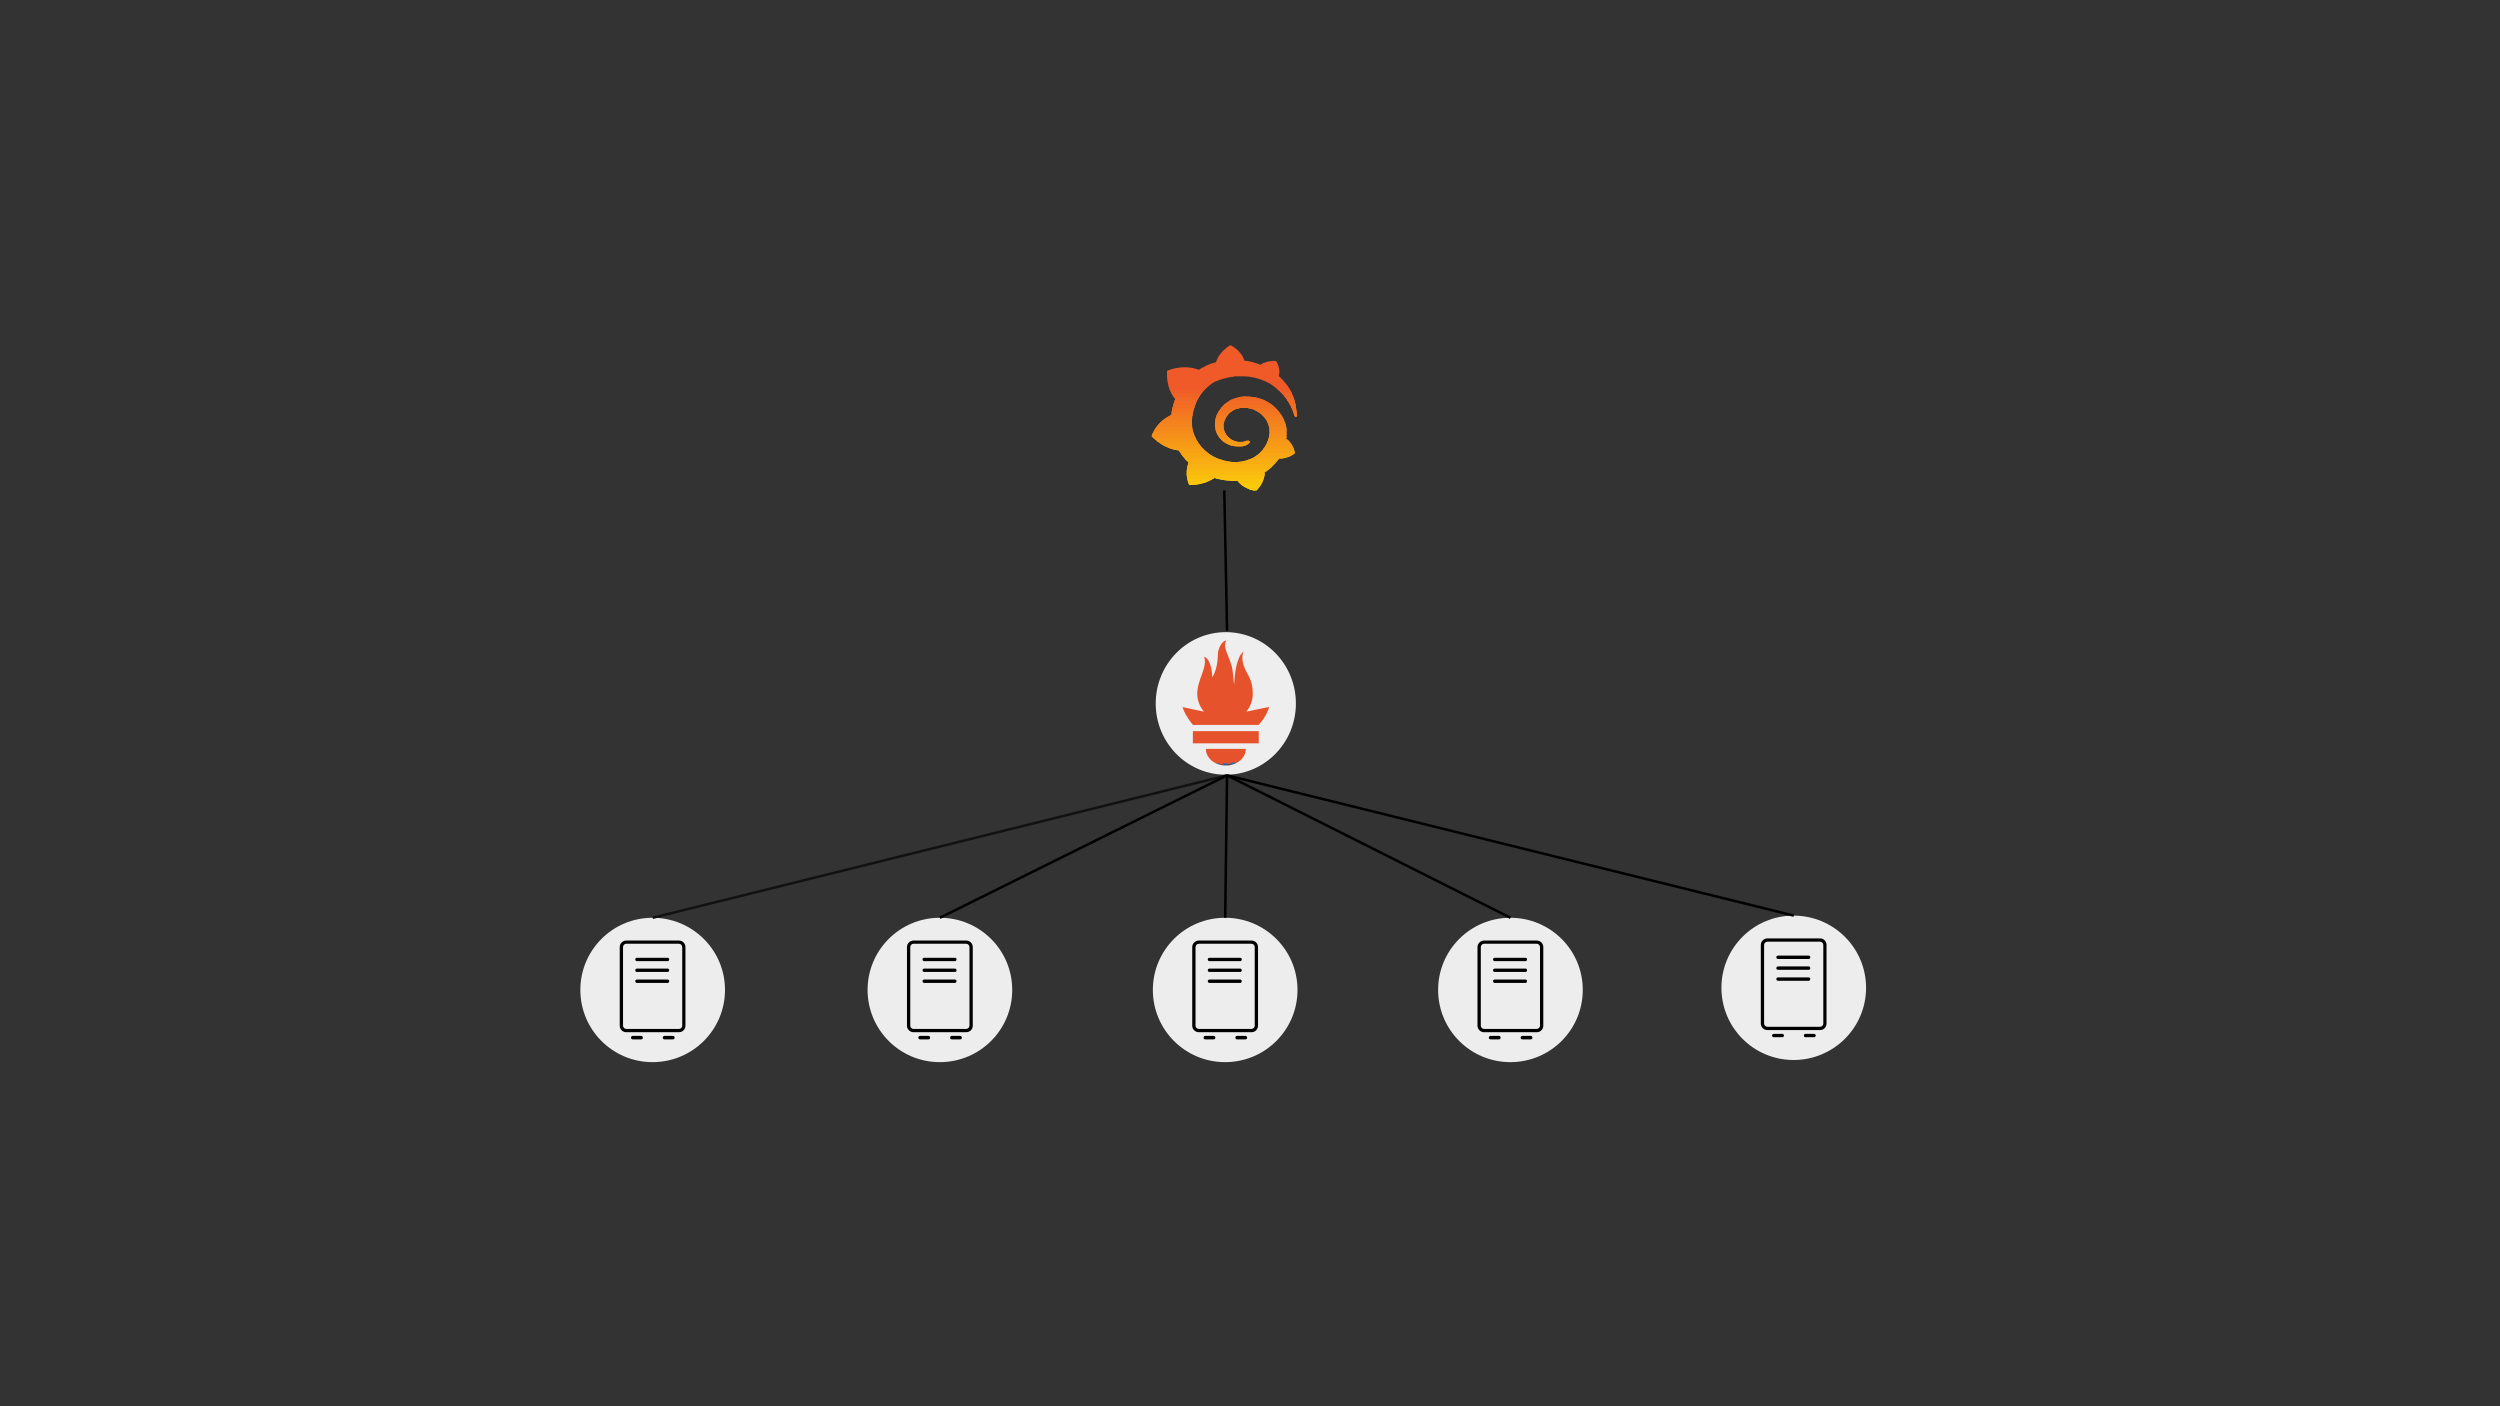 <?xml version="1.0" encoding="UTF-8"?>
<!DOCTYPE svg PUBLIC "-//W3C//DTD SVG 1.1//EN" "http://www.w3.org/Graphics/SVG/1.1/DTD/svg11.dtd">
<svg version="1.2" width="280mm" height="157.5mm" viewBox="0 0 28000 15750" preserveAspectRatio="xMidYMid" fill-rule="evenodd" stroke-width="28.222" stroke-linejoin="round" xmlns="http://www.w3.org/2000/svg" xmlns:ooo="http://xml.openoffice.org/svg/export" xmlns:xlink="http://www.w3.org/1999/xlink" xmlns:presentation="http://sun.com/xmlns/staroffice/presentation" xmlns:smil="http://www.w3.org/2001/SMIL20/" xmlns:anim="urn:oasis:names:tc:opendocument:xmlns:animation:1.0" xml:space="preserve">
 <rect x="0" y="0" width="28000" height="15750" fill="#333333" stroke="none"/>
 <defs class="ClipPathGroup">
  <clipPath id="presentation_clip_path" clipPathUnits="userSpaceOnUse">
   <rect x="0" y="0" width="28000" height="15750"/>
  </clipPath>
  <clipPath id="presentation_clip_path_shrink" clipPathUnits="userSpaceOnUse">
   <rect x="28" y="15" width="27944" height="15719"/>
  </clipPath>
 </defs>
 <defs class="TextShapeIndex">
  <g ooo:slide="id1" ooo:id-list="id3 id4 id5 id6 id7 id8 id9 id10 id11 id12 id13 id14 id15 id16 id17 id18 id19 id20 id21 id22 id23 id24 id25 id26 id27 id28 id29 id30 id31 id32 id33 id34 id35 id36 id37 id38 id39 id40 id41 id42 id43 id44 id45 id46 id47 id48 id49 id50 id51 id52 id53 id54 id55 id56 id57 id58 id59 id60 id61 id62 id63 id64 id65 id66 id67 id68 id69 id70 id71 id72 id73 id74 id75"/>
 </defs>
 <defs class="EmbeddedBulletChars">
  <g id="bullet-char-template-57356" transform="scale(0,-0)">
   <path d="M 580,1141 L 1163,571 580,0 -4,571 580,1141 Z"/>
  </g>
  <g id="bullet-char-template-57354" transform="scale(0,-0)">
   <path d="M 8,1128 L 1137,1128 1137,0 8,0 8,1128 Z"/>
  </g>
  <g id="bullet-char-template-10146" transform="scale(0,-0)">
   <path d="M 174,0 L 602,739 174,1481 1456,739 174,0 Z M 1358,739 L 309,1346 659,739 1358,739 Z"/>
  </g>
  <g id="bullet-char-template-10132" transform="scale(0,-0)">
   <path d="M 2015,739 L 1276,0 717,0 1260,543 174,543 174,936 1260,936 717,1481 1274,1481 2015,739 Z"/>
  </g>
  <g id="bullet-char-template-10007" transform="scale(0,-0)">
   <path d="M 0,-2 C -7,14 -16,27 -25,37 L 356,567 C 262,823 215,952 215,954 215,979 228,992 255,992 264,992 276,990 289,987 310,991 331,999 354,1012 L 381,999 492,748 772,1049 836,1024 860,1049 C 881,1039 901,1025 922,1006 886,937 835,863 770,784 769,783 710,716 594,584 L 774,223 C 774,196 753,168 711,139 L 727,119 C 717,90 699,76 672,76 641,76 570,178 457,381 L 164,-76 C 142,-110 111,-127 72,-127 30,-127 9,-110 8,-76 1,-67 -2,-52 -2,-32 -2,-23 -1,-13 0,-2 Z"/>
  </g>
  <g id="bullet-char-template-10004" transform="scale(0,-0)">
   <path d="M 285,-33 C 182,-33 111,30 74,156 52,228 41,333 41,471 41,549 55,616 82,672 116,743 169,778 240,778 293,778 328,747 346,684 L 369,508 C 377,444 397,411 428,410 L 1163,1116 C 1174,1127 1196,1133 1229,1133 1271,1133 1292,1118 1292,1087 L 1292,965 C 1292,929 1282,901 1262,881 L 442,47 C 390,-6 338,-33 285,-33 Z"/>
  </g>
  <g id="bullet-char-template-9679" transform="scale(0,-0)">
   <path d="M 813,0 C 632,0 489,54 383,161 276,268 223,411 223,592 223,773 276,916 383,1023 489,1130 632,1184 813,1184 992,1184 1136,1130 1245,1023 1353,916 1407,772 1407,592 1407,412 1353,268 1245,161 1136,54 992,0 813,0 Z"/>
  </g>
  <g id="bullet-char-template-8226" transform="scale(0,-0)">
   <path d="M 346,457 C 273,457 209,483 155,535 101,586 74,649 74,723 74,796 101,859 155,911 209,963 273,989 346,989 419,989 480,963 531,910 582,859 608,796 608,723 608,648 583,586 532,535 482,483 420,457 346,457 Z"/>
  </g>
  <g id="bullet-char-template-8211" transform="scale(0,-0)">
   <path d="M -4,459 L 1135,459 1135,606 -4,606 -4,459 Z"/>
  </g>
  <g id="bullet-char-template-61548" transform="scale(0,-0)">
   <path d="M 173,740 C 173,903 231,1043 346,1159 462,1274 601,1332 765,1332 928,1332 1067,1274 1183,1159 1299,1043 1357,903 1357,740 1357,577 1299,437 1183,322 1067,206 928,148 765,148 601,148 462,206 346,322 231,437 173,577 173,740 Z"/>
  </g>
 </defs>
 <defs class="TextEmbeddedBitmaps"/>
 <g>
  <g id="id2" class="Master_Slide">
   <g id="bg-id2" class="Background"/>
   <g id="bo-id2" class="BackgroundObjects"/>
  </g>
 </g>
 <g class="SlideGroup">
  <g>
   <g id="container-id1">
    <g id="id1" class="Slide" clip-path="url(#presentation_clip_path)">
     <g class="Page">
      <g class="Group">
       <g class="com.sun.star.drawing.CustomShape">
        <g id="id3">
         <rect class="BoundingBox" stroke="none" fill="none" x="12966" y="7150" width="1441" height="1417"/>
         <path fill="rgb(230,82,44)" stroke="none" d="M 13686,7151 C 13818,7151 13931,7181 14046,7246 14160,7311 14243,7392 14309,7505 14375,7617 14406,7728 14406,7858 14406,7988 14375,8099 14309,8212 14243,8324 14160,8405 14046,8470 13931,8535 13818,8565 13686,8565 13554,8565 13441,8535 13326,8470 13212,8405 13129,8324 13063,8212 12997,8099 12967,7988 12967,7858 12967,7728 12997,7617 13063,7505 13129,7392 13212,7311 13326,7246 13441,7181 13554,7151 13686,7151 L 13686,7151 Z"/>
         <path fill="none" stroke="rgb(52,101,164)" d="M 13654,7152 C 13665,7151 13675,7151 13686,7151 13704,7151 13722,7152 13739,7153"/>
         <path fill="none" stroke="rgb(52,101,164)" d="M 13773,7156 C 13791,7158 13808,7160 13826,7163"/>
         <path fill="none" stroke="rgb(52,101,164)" d="M 13859,7171 C 13876,7175 13893,7180 13910,7185"/>
         <path fill="none" stroke="rgb(52,101,164)" d="M 13942,7197 C 13959,7203 13975,7210 13991,7217"/>
         <path fill="none" stroke="rgb(52,101,164)" d="M 14022,7233 C 14030,7237 14038,7241 14046,7246 14053,7250 14061,7254 14068,7259"/>
         <path fill="none" stroke="rgb(52,101,164)" d="M 14097,7277 C 14112,7287 14126,7298 14140,7308"/>
         <path fill="none" stroke="rgb(52,101,164)" d="M 14166,7330 C 14180,7342 14193,7354 14205,7367"/>
         <path fill="none" stroke="rgb(52,101,164)" d="M 14228,7392 C 14240,7405 14251,7419 14262,7433"/>
         <path fill="none" stroke="rgb(52,101,164)" d="M 14281,7461 C 14291,7475 14300,7489 14309,7505 14309,7505 14310,7505 14310,7506"/>
         <path fill="none" stroke="rgb(52,101,164)" d="M 14327,7536 C 14335,7552 14343,7567 14350,7583"/>
         <path fill="none" stroke="rgb(52,101,164)" d="M 14363,7615 C 14369,7632 14375,7648 14380,7665"/>
         <path fill="none" stroke="rgb(52,101,164)" d="M 14388,7698 C 14392,7716 14395,7733 14398,7751"/>
         <path fill="none" stroke="rgb(52,101,164)" d="M 14402,7785 C 14404,7802 14405,7820 14405,7838"/>
         <path fill="none" stroke="rgb(52,101,164)" d="M 14405,7872 C 14405,7890 14404,7908 14403,7925"/>
         <path fill="none" stroke="rgb(52,101,164)" d="M 14399,7959 C 14396,7977 14393,7994 14390,8011"/>
         <path fill="none" stroke="rgb(52,101,164)" d="M 14381,8044 C 14377,8061 14371,8078 14365,8095"/>
         <path fill="none" stroke="rgb(52,101,164)" d="M 14352,8127 C 14345,8143 14338,8159 14330,8175"/>
         <path fill="none" stroke="rgb(52,101,164)" d="M 14313,8205 C 14312,8207 14310,8209 14309,8212 14301,8225 14293,8237 14285,8250"/>
         <path fill="none" stroke="rgb(52,101,164)" d="M 14266,8278 C 14255,8292 14244,8306 14232,8319"/>
         <path fill="none" stroke="rgb(52,101,164)" d="M 14209,8345 C 14197,8357 14184,8370 14171,8382"/>
         <path fill="none" stroke="rgb(52,101,164)" d="M 14145,8404 C 14131,8414 14117,8425 14102,8435"/>
         <path fill="none" stroke="rgb(52,101,164)" d="M 14074,8454 C 14065,8459 14055,8465 14046,8470 14040,8474 14034,8477 14028,8480"/>
         <path fill="none" stroke="rgb(52,101,164)" d="M 13997,8496 C 13981,8504 13965,8511 13948,8517"/>
         <path fill="none" stroke="rgb(52,101,164)" d="M 13916,8529 C 13900,8535 13883,8540 13865,8544"/>
         <path fill="none" stroke="rgb(52,101,164)" d="M 13832,8551 C 13815,8555 13797,8558 13780,8560"/>
         <path fill="none" stroke="rgb(52,101,164)" d="M 13746,8563 C 13728,8564 13711,8565 13693,8565"/>
         <path fill="none" stroke="rgb(52,101,164)" d="M 13658,8565 C 13640,8564 13623,8563 13605,8561"/>
         <path fill="none" stroke="rgb(52,101,164)" d="M 13571,8557 C 13554,8554 13536,8551 13519,8547"/>
         <path fill="none" stroke="rgb(52,101,164)" d="M 13486,8538 C 13469,8534 13452,8528 13436,8522"/>
         <path fill="none" stroke="rgb(52,101,164)" d="M 13404,8509 C 13388,8502 13372,8495 13356,8486"/>
         <path fill="none" stroke="rgb(52,101,164)" d="M 13326,8470 C 13310,8461 13295,8452 13280,8442"/>
         <path fill="none" stroke="rgb(52,101,164)" d="M 13252,8423 C 13238,8412 13224,8401 13211,8390"/>
         <path fill="none" stroke="rgb(52,101,164)" d="M 13185,8367 C 13172,8355 13160,8342 13148,8329"/>
         <path fill="none" stroke="rgb(52,101,164)" d="M 13126,8303 C 13115,8290 13104,8275 13094,8261"/>
         <path fill="none" stroke="rgb(52,101,164)" d="M 13075,8232 C 13071,8225 13067,8218 13063,8212 13058,8203 13053,8195 13049,8186"/>
         <path fill="none" stroke="rgb(52,101,164)" d="M 13033,8156 C 13025,8139 13018,8123 13012,8107"/>
         <path fill="none" stroke="rgb(52,101,164)" d="M 13000,8075 C 12994,8058 12990,8041 12985,8024"/>
         <path fill="none" stroke="rgb(52,101,164)" d="M 12978,7990 C 12975,7973 12972,7956 12971,7938"/>
         <path fill="none" stroke="rgb(52,101,164)" d="M 12968,7904 C 12967,7889 12967,7874 12967,7858 12967,7856 12967,7853 12967,7851"/>
         <path fill="none" stroke="rgb(52,101,164)" d="M 12968,7816 C 12969,7798 12970,7781 12972,7763"/>
         <path fill="none" stroke="rgb(52,101,164)" d="M 12977,7730 C 12981,7712 12984,7695 12989,7678"/>
         <path fill="none" stroke="rgb(52,101,164)" d="M 12999,7645 C 13004,7628 13010,7612 13017,7595"/>
         <path fill="none" stroke="rgb(52,101,164)" d="M 13031,7564 C 13039,7548 13047,7533 13056,7517"/>
         <path fill="none" stroke="rgb(52,101,164)" d="M 13073,7487 C 13083,7472 13092,7457 13103,7443"/>
         <path fill="none" stroke="rgb(52,101,164)" d="M 13123,7416 C 13134,7402 13146,7389 13158,7376"/>
         <path fill="none" stroke="rgb(52,101,164)" d="M 13182,7352 C 13195,7339 13208,7328 13222,7317"/>
         <path fill="none" stroke="rgb(52,101,164)" d="M 13249,7296 C 13263,7285 13278,7275 13293,7266"/>
         <path fill="none" stroke="rgb(52,101,164)" d="M 13322,7248 C 13324,7247 13325,7247 13326,7246 13341,7238 13355,7230 13369,7223"/>
         <path fill="none" stroke="rgb(52,101,164)" d="M 13400,7209 C 13417,7201 13433,7195 13450,7189"/>
         <path fill="none" stroke="rgb(52,101,164)" d="M 13482,7179 C 13499,7174 13516,7170 13534,7166"/>
         <path fill="none" stroke="rgb(52,101,164)" d="M 13567,7160 C 13585,7157 13602,7155 13620,7154"/>
        </g>
       </g>
       <g class="Graphic">
        <g id="id4">
         <rect class="BoundingBox" stroke="none" fill="none" x="12937" y="7064" width="1613" height="1621"/>
         <path fill="rgb(238,238,238)" stroke="none" d="M 13729,7080 C 13296,7080 12944,7438 12944,7879 12944,8320 13296,8677 13729,8677 14163,8677 14514,8320 14514,7879 14514,7438 14163,7080 13729,7080 L 13729,7080 Z M 13729,8574 C 13606,8574 13506,8491 13506,8387 L 13953,8387 C 13953,8491 13853,8574 13729,8574 L 13729,8574 Z M 14098,8325 L 13360,8325 13360,8189 14098,8189 14098,8325 14098,8325 Z M 14096,8119 L 13362,8119 C 13360,8116 13357,8114 13355,8111 13279,8017 13262,7969 13244,7919 13244,7918 13336,7938 13401,7953 13401,7953 13435,7961 13484,7970 13437,7914 13409,7843 13409,7770 13409,7610 13529,7470 13486,7357 13528,7360 13574,7448 13577,7585 13622,7521 13640,7406 13640,7335 13640,7261 13688,7176 13736,7173 13693,7244 13747,7305 13794,7456 13812,7513 13810,7609 13823,7669 13828,7543 13849,7360 13928,7296 13893,7376 13933,7476 13960,7524 14004,7602 14031,7660 14031,7771 14031,7846 14004,7916 13958,7971 14010,7961 14046,7952 14046,7952 L 14214,7918 C 14214,7918 14190,8021 14096,8119 L 14096,8119 Z"/>
        </g>
       </g>
      </g>
      <g class="Group">
       <g class="com.sun.star.drawing.ClosedBezierShape">
        <g id="id5">
         <rect class="BoundingBox" stroke="none" fill="none" x="6500" y="10278" width="1621" height="1619"/>
         <path fill="rgb(237,237,238)" stroke="none" d="M 8120,11087 C 8120,11534 7757,11896 7308,11896 6861,11896 6500,11534 6500,11087 6500,10641 6861,10279 7308,10279 7757,10279 8120,10641 8120,11087 Z"/>
        </g>
       </g>
       <g class="com.sun.star.drawing.ClosedBezierShape">
        <g id="id6">
         <rect class="BoundingBox" stroke="none" fill="none" x="6940" y="10533" width="739" height="1030"/>
         <path fill="rgb(1,1,1)" stroke="none" d="M 6978,10607 C 6978,10588 6994,10570 7014,10570 L 7604,10570 C 7625,10570 7641,10588 7641,10607 L 7641,11488 C 7641,11507 7625,11524 7604,11524 L 7014,11524 C 6994,11524 6978,11507 6978,11488 L 6978,10607 Z M 7014,11561 L 7604,11561 C 7645,11561 7677,11528 7677,11488 L 7677,10607 C 7677,10567 7645,10534 7604,10534 L 7014,10534 C 6974,10534 6941,10567 6941,10607 L 6941,11488 C 6941,11528 6974,11561 7014,11561 Z"/>
        </g>
       </g>
       <g class="com.sun.star.drawing.ClosedBezierShape">
        <g id="id7">
         <rect class="BoundingBox" stroke="none" fill="none" x="7115" y="10726" width="382" height="41"/>
         <path fill="rgb(1,1,1)" stroke="none" d="M 7134,10765 L 7478,10765 C 7487,10765 7495,10757 7495,10744 7495,10735 7487,10727 7478,10727 L 7134,10727 C 7123,10727 7115,10735 7115,10744 7115,10757 7123,10765 7134,10765 Z"/>
        </g>
       </g>
       <g class="com.sun.star.drawing.ClosedBezierShape">
        <g id="id8">
         <rect class="BoundingBox" stroke="none" fill="none" x="7423" y="11602" width="134" height="40"/>
         <path fill="rgb(1,1,1)" stroke="none" d="M 7556,11622 C 7556,11612 7548,11602 7537,11602 L 7441,11602 C 7431,11602 7423,11612 7423,11622 7423,11633 7431,11641 7441,11641 L 7537,11641 C 7548,11641 7556,11633 7556,11622 Z"/>
        </g>
       </g>
       <g class="com.sun.star.drawing.ClosedBezierShape">
        <g id="id9">
         <rect class="BoundingBox" stroke="none" fill="none" x="7067" y="11602" width="134" height="40"/>
         <path fill="rgb(1,1,1)" stroke="none" d="M 7086,11641 L 7182,11641 C 7192,11641 7200,11633 7200,11622 7200,11612 7192,11602 7182,11602 L 7086,11602 C 7075,11602 7067,11612 7067,11622 7067,11633 7075,11641 7086,11641 Z"/>
        </g>
       </g>
       <g class="com.sun.star.drawing.ClosedBezierShape">
        <g id="id10">
         <rect class="BoundingBox" stroke="none" fill="none" x="7115" y="10847" width="382" height="41"/>
         <path fill="rgb(1,1,1)" stroke="none" d="M 7134,10886 L 7478,10886 C 7487,10886 7495,10878 7495,10869 7495,10856 7487,10848 7478,10848 L 7134,10848 C 7123,10848 7115,10856 7115,10869 7115,10878 7123,10886 7134,10886 Z"/>
        </g>
       </g>
       <g class="com.sun.star.drawing.ClosedBezierShape">
        <g id="id11">
         <rect class="BoundingBox" stroke="none" fill="none" x="7115" y="10970" width="382" height="41"/>
         <path fill="rgb(1,1,1)" stroke="none" d="M 7134,11009 L 7478,11009 C 7487,11009 7495,11000 7495,10988 7495,10979 7487,10971 7478,10971 L 7134,10971 C 7123,10971 7115,10979 7115,10988 7115,11000 7123,11009 7134,11009 Z"/>
        </g>
       </g>
      </g>
      <g class="Group">
       <g class="com.sun.star.drawing.ClosedBezierShape">
        <g id="id12">
         <rect class="BoundingBox" stroke="none" fill="none" x="9717" y="10278" width="1622" height="1619"/>
         <path fill="rgb(237,237,238)" stroke="none" d="M 11337,11087 C 11337,11534 10975,11896 10526,11896 10078,11896 9717,11534 9717,11087 9717,10641 10078,10279 10526,10279 10975,10279 11337,10641 11337,11087 Z"/>
        </g>
       </g>
       <g class="com.sun.star.drawing.ClosedBezierShape">
        <g id="id13">
         <rect class="BoundingBox" stroke="none" fill="none" x="10158" y="10533" width="738" height="1030"/>
         <path fill="rgb(1,1,1)" stroke="none" d="M 10195,10607 C 10195,10588 10211,10570 10232,10570 L 10821,10570 C 10842,10570 10858,10588 10858,10607 L 10858,11488 C 10858,11507 10842,11524 10821,11524 L 10232,11524 C 10211,11524 10195,11507 10195,11488 L 10195,10607 Z M 10232,11561 L 10821,11561 C 10863,11561 10895,11528 10895,11488 L 10895,10607 C 10895,10567 10863,10534 10821,10534 L 10232,10534 C 10192,10534 10158,10567 10158,10607 L 10158,11488 C 10158,11528 10192,11561 10232,11561 Z"/>
        </g>
       </g>
       <g class="com.sun.star.drawing.ClosedBezierShape">
        <g id="id14">
         <rect class="BoundingBox" stroke="none" fill="none" x="10332" y="10726" width="382" height="41"/>
         <path fill="rgb(1,1,1)" stroke="none" d="M 10352,10765 L 10695,10765 C 10705,10765 10713,10757 10713,10744 10713,10735 10705,10727 10695,10727 L 10352,10727 C 10340,10727 10332,10735 10332,10744 10332,10757 10340,10765 10352,10765 Z"/>
        </g>
       </g>
       <g class="com.sun.star.drawing.ClosedBezierShape">
        <g id="id15">
         <rect class="BoundingBox" stroke="none" fill="none" x="10640" y="11602" width="135" height="40"/>
         <path fill="rgb(1,1,1)" stroke="none" d="M 10773,11622 C 10773,11612 10765,11602 10754,11602 L 10658,11602 C 10649,11602 10641,11612 10641,11622 10641,11633 10649,11641 10658,11641 L 10754,11641 C 10765,11641 10773,11633 10773,11622 Z"/>
        </g>
       </g>
       <g class="com.sun.star.drawing.ClosedBezierShape">
        <g id="id16">
         <rect class="BoundingBox" stroke="none" fill="none" x="10284" y="11602" width="135" height="40"/>
         <path fill="rgb(1,1,1)" stroke="none" d="M 10304,11641 L 10400,11641 C 10409,11641 10417,11633 10417,11622 10417,11612 10409,11602 10400,11602 L 10304,11602 C 10293,11602 10285,11612 10285,11622 10285,11633 10293,11641 10304,11641 Z"/>
        </g>
       </g>
       <g class="com.sun.star.drawing.ClosedBezierShape">
        <g id="id17">
         <rect class="BoundingBox" stroke="none" fill="none" x="10332" y="10847" width="382" height="41"/>
         <path fill="rgb(1,1,1)" stroke="none" d="M 10352,10886 L 10695,10886 C 10705,10886 10713,10878 10713,10869 10713,10856 10705,10848 10695,10848 L 10352,10848 C 10340,10848 10332,10856 10332,10869 10332,10878 10340,10886 10352,10886 Z"/>
        </g>
       </g>
       <g class="com.sun.star.drawing.ClosedBezierShape">
        <g id="id18">
         <rect class="BoundingBox" stroke="none" fill="none" x="10332" y="10970" width="382" height="41"/>
         <path fill="rgb(1,1,1)" stroke="none" d="M 10352,11009 L 10695,11009 C 10705,11009 10713,11000 10713,10988 10713,10979 10705,10971 10695,10971 L 10352,10971 C 10340,10971 10332,10979 10332,10988 10332,11000 10340,11009 10352,11009 Z"/>
        </g>
       </g>
      </g>
      <g class="Group">
       <g class="com.sun.star.drawing.ClosedBezierShape">
        <g id="id19">
         <rect class="BoundingBox" stroke="none" fill="none" x="12912" y="10278" width="1622" height="1619"/>
         <path fill="rgb(237,237,238)" stroke="none" d="M 14532,11087 C 14532,11534 14170,11896 13721,11896 13273,11896 12912,11534 12912,11087 12912,10641 13273,10279 13721,10279 14170,10279 14532,10641 14532,11087 Z"/>
        </g>
       </g>
       <g class="com.sun.star.drawing.ClosedBezierShape">
        <g id="id20">
         <rect class="BoundingBox" stroke="none" fill="none" x="13353" y="10533" width="738" height="1030"/>
         <path fill="rgb(1,1,1)" stroke="none" d="M 13390,10607 C 13390,10588 13406,10570 13427,10570 L 14016,10570 C 14037,10570 14053,10588 14053,10607 L 14053,11488 C 14053,11507 14037,11524 14016,11524 L 13427,11524 C 13406,11524 13390,11507 13390,11488 L 13390,10607 Z M 13427,11561 L 14016,11561 C 14058,11561 14090,11528 14090,11488 L 14090,10607 C 14090,10567 14058,10534 14016,10534 L 13427,10534 C 13387,10534 13353,10567 13353,10607 L 13353,11488 C 13353,11528 13387,11561 13427,11561 Z"/>
        </g>
       </g>
       <g class="com.sun.star.drawing.ClosedBezierShape">
        <g id="id21">
         <rect class="BoundingBox" stroke="none" fill="none" x="13527" y="10726" width="382" height="41"/>
         <path fill="rgb(1,1,1)" stroke="none" d="M 13547,10765 L 13890,10765 C 13900,10765 13908,10757 13908,10744 13908,10735 13900,10727 13890,10727 L 13547,10727 C 13535,10727 13527,10735 13527,10744 13527,10757 13535,10765 13547,10765 Z"/>
        </g>
       </g>
       <g class="com.sun.star.drawing.ClosedBezierShape">
        <g id="id22">
         <rect class="BoundingBox" stroke="none" fill="none" x="13835" y="11602" width="135" height="40"/>
         <path fill="rgb(1,1,1)" stroke="none" d="M 13968,11622 C 13968,11612 13960,11602 13949,11602 L 13853,11602 C 13844,11602 13836,11612 13836,11622 13836,11633 13844,11641 13853,11641 L 13949,11641 C 13960,11641 13968,11633 13968,11622 Z"/>
        </g>
       </g>
       <g class="com.sun.star.drawing.ClosedBezierShape">
        <g id="id23">
         <rect class="BoundingBox" stroke="none" fill="none" x="13479" y="11602" width="135" height="40"/>
         <path fill="rgb(1,1,1)" stroke="none" d="M 13499,11641 L 13595,11641 C 13604,11641 13612,11633 13612,11622 13612,11612 13604,11602 13595,11602 L 13499,11602 C 13488,11602 13480,11612 13480,11622 13480,11633 13488,11641 13499,11641 Z"/>
        </g>
       </g>
       <g class="com.sun.star.drawing.ClosedBezierShape">
        <g id="id24">
         <rect class="BoundingBox" stroke="none" fill="none" x="13527" y="10847" width="382" height="41"/>
         <path fill="rgb(1,1,1)" stroke="none" d="M 13547,10886 L 13890,10886 C 13900,10886 13908,10878 13908,10869 13908,10856 13900,10848 13890,10848 L 13547,10848 C 13535,10848 13527,10856 13527,10869 13527,10878 13535,10886 13547,10886 Z"/>
        </g>
       </g>
       <g class="com.sun.star.drawing.ClosedBezierShape">
        <g id="id25">
         <rect class="BoundingBox" stroke="none" fill="none" x="13527" y="10970" width="382" height="41"/>
         <path fill="rgb(1,1,1)" stroke="none" d="M 13547,11009 L 13890,11009 C 13900,11009 13908,11000 13908,10988 13908,10979 13900,10971 13890,10971 L 13547,10971 C 13535,10971 13527,10979 13527,10988 13527,11000 13535,11009 13547,11009 Z"/>
        </g>
       </g>
      </g>
      <g class="Group">
       <g class="com.sun.star.drawing.ClosedBezierShape">
        <g id="id26">
         <rect class="BoundingBox" stroke="none" fill="none" x="16107" y="10278" width="1622" height="1619"/>
         <path fill="rgb(237,237,238)" stroke="none" d="M 17727,11087 C 17727,11534 17365,11896 16916,11896 16468,11896 16107,11534 16107,11087 16107,10641 16468,10279 16916,10279 17365,10279 17727,10641 17727,11087 Z"/>
        </g>
       </g>
       <g class="com.sun.star.drawing.ClosedBezierShape">
        <g id="id27">
         <rect class="BoundingBox" stroke="none" fill="none" x="16548" y="10533" width="738" height="1030"/>
         <path fill="rgb(1,1,1)" stroke="none" d="M 16585,10607 C 16585,10588 16601,10570 16622,10570 L 17211,10570 C 17232,10570 17248,10588 17248,10607 L 17248,11488 C 17248,11507 17232,11524 17211,11524 L 16622,11524 C 16601,11524 16585,11507 16585,11488 L 16585,10607 Z M 16622,11561 L 17211,11561 C 17253,11561 17285,11528 17285,11488 L 17285,10607 C 17285,10567 17253,10534 17211,10534 L 16622,10534 C 16582,10534 16548,10567 16548,10607 L 16548,11488 C 16548,11528 16582,11561 16622,11561 Z"/>
        </g>
       </g>
       <g class="com.sun.star.drawing.ClosedBezierShape">
        <g id="id28">
         <rect class="BoundingBox" stroke="none" fill="none" x="16722" y="10726" width="382" height="41"/>
         <path fill="rgb(1,1,1)" stroke="none" d="M 16742,10765 L 17085,10765 C 17095,10765 17103,10757 17103,10744 17103,10735 17095,10727 17085,10727 L 16742,10727 C 16730,10727 16722,10735 16722,10744 16722,10757 16730,10765 16742,10765 Z"/>
        </g>
       </g>
       <g class="com.sun.star.drawing.ClosedBezierShape">
        <g id="id29">
         <rect class="BoundingBox" stroke="none" fill="none" x="17030" y="11602" width="135" height="40"/>
         <path fill="rgb(1,1,1)" stroke="none" d="M 17163,11622 C 17163,11612 17155,11602 17144,11602 L 17048,11602 C 17039,11602 17031,11612 17031,11622 17031,11633 17039,11641 17048,11641 L 17144,11641 C 17155,11641 17163,11633 17163,11622 Z"/>
        </g>
       </g>
       <g class="com.sun.star.drawing.ClosedBezierShape">
        <g id="id30">
         <rect class="BoundingBox" stroke="none" fill="none" x="16674" y="11602" width="135" height="40"/>
         <path fill="rgb(1,1,1)" stroke="none" d="M 16694,11641 L 16790,11641 C 16799,11641 16807,11633 16807,11622 16807,11612 16799,11602 16790,11602 L 16694,11602 C 16683,11602 16675,11612 16675,11622 16675,11633 16683,11641 16694,11641 Z"/>
        </g>
       </g>
       <g class="com.sun.star.drawing.ClosedBezierShape">
        <g id="id31">
         <rect class="BoundingBox" stroke="none" fill="none" x="16722" y="10847" width="382" height="41"/>
         <path fill="rgb(1,1,1)" stroke="none" d="M 16742,10886 L 17085,10886 C 17095,10886 17103,10878 17103,10869 17103,10856 17095,10848 17085,10848 L 16742,10848 C 16730,10848 16722,10856 16722,10869 16722,10878 16730,10886 16742,10886 Z"/>
        </g>
       </g>
       <g class="com.sun.star.drawing.ClosedBezierShape">
        <g id="id32">
         <rect class="BoundingBox" stroke="none" fill="none" x="16722" y="10970" width="382" height="41"/>
         <path fill="rgb(1,1,1)" stroke="none" d="M 16742,11009 L 17085,11009 C 17095,11009 17103,11000 17103,10988 17103,10979 17095,10971 17085,10971 L 16742,10971 C 16730,10971 16722,10979 16722,10988 16722,11000 16730,11009 16742,11009 Z"/>
        </g>
       </g>
      </g>
      <g class="Group">
       <g class="com.sun.star.drawing.ClosedBezierShape">
        <g id="id33">
         <rect class="BoundingBox" stroke="none" fill="none" x="19280" y="10254" width="1621" height="1620"/>
         <path fill="rgb(237,237,238)" stroke="none" d="M 20900,11063 C 20900,11510 20537,11872 20088,11872 19641,11872 19280,11510 19280,11063 19280,10617 19641,10255 20088,10255 20537,10255 20900,10617 20900,11063 Z"/>
        </g>
       </g>
       <g class="com.sun.star.drawing.ClosedBezierShape">
        <g id="id34">
         <rect class="BoundingBox" stroke="none" fill="none" x="19721" y="10509" width="738" height="1030"/>
         <path fill="rgb(1,1,1)" stroke="none" d="M 19758,10583 C 19758,10564 19774,10547 19795,10547 L 20384,10547 C 20405,10547 20421,10564 20421,10583 L 20421,11464 C 20421,11483 20405,11500 20384,11500 L 19795,11500 C 19774,11500 19758,11483 19758,11464 L 19758,10583 Z M 19795,11537 L 20384,11537 C 20426,11537 20457,11504 20457,11464 L 20457,10583 C 20457,10543 20426,10510 20384,10510 L 19795,10510 C 19755,10510 19721,10543 19721,10583 L 19721,11464 C 19721,11504 19755,11537 19795,11537 Z"/>
        </g>
       </g>
       <g class="com.sun.star.drawing.ClosedBezierShape">
        <g id="id35">
         <rect class="BoundingBox" stroke="none" fill="none" x="19895" y="10702" width="382" height="41"/>
         <path fill="rgb(1,1,1)" stroke="none" d="M 19914,10741 L 20258,10741 C 20267,10741 20275,10733 20275,10720 20275,10711 20267,10703 20258,10703 L 19914,10703 C 19903,10703 19895,10711 19895,10720 19895,10733 19903,10741 19914,10741 Z"/>
        </g>
       </g>
       <g class="com.sun.star.drawing.ClosedBezierShape">
        <g id="id36">
         <rect class="BoundingBox" stroke="none" fill="none" x="20203" y="11578" width="135" height="40"/>
         <path fill="rgb(1,1,1)" stroke="none" d="M 20336,11598 C 20336,11588 20328,11579 20317,11579 L 20221,11579 C 20211,11579 20203,11588 20203,11598 20203,11609 20211,11617 20221,11617 L 20317,11617 C 20328,11617 20336,11609 20336,11598 Z"/>
        </g>
       </g>
       <g class="com.sun.star.drawing.ClosedBezierShape">
        <g id="id37">
         <rect class="BoundingBox" stroke="none" fill="none" x="19847" y="11578" width="134" height="40"/>
         <path fill="rgb(1,1,1)" stroke="none" d="M 19866,11617 L 19962,11617 C 19972,11617 19980,11609 19980,11598 19980,11588 19972,11579 19962,11579 L 19866,11579 C 19855,11579 19847,11588 19847,11598 19847,11609 19855,11617 19866,11617 Z"/>
        </g>
       </g>
       <g class="com.sun.star.drawing.ClosedBezierShape">
        <g id="id38">
         <rect class="BoundingBox" stroke="none" fill="none" x="19895" y="10824" width="382" height="40"/>
         <path fill="rgb(1,1,1)" stroke="none" d="M 19914,10862 L 20258,10862 C 20267,10862 20275,10854 20275,10845 20275,10832 20267,10824 20258,10824 L 19914,10824 C 19903,10824 19895,10832 19895,10845 19895,10854 19903,10862 19914,10862 Z"/>
        </g>
       </g>
       <g class="com.sun.star.drawing.ClosedBezierShape">
        <g id="id39">
         <rect class="BoundingBox" stroke="none" fill="none" x="19895" y="10946" width="382" height="41"/>
         <path fill="rgb(1,1,1)" stroke="none" d="M 19914,10985 L 20258,10985 C 20267,10985 20275,10976 20275,10964 20275,10955 20267,10947 20258,10947 L 19914,10947 C 19903,10947 19895,10955 19895,10964 19895,10976 19903,10985 19914,10985 Z"/>
        </g>
       </g>
      </g>
      <g class="Group">
       <g class="com.sun.star.drawing.ClosedBezierShape">
        <g id="id40">
         <rect class="BoundingBox" stroke="none" fill="none" x="13975" y="5472" width="117" height="23"/>
         <path fill="rgb(252,212,8)" stroke="none" d="M 14072,5493 L 14036,5493 C 14020,5489 13999,5483 13976,5473 L 14091,5473 C 14085,5480 14079,5486 14072,5493 Z"/>
        </g>
       </g>
       <g class="com.sun.star.drawing.ClosedBezierShape">
        <g id="id41">
         <rect class="BoundingBox" stroke="none" fill="none" x="13905" y="5431" width="218" height="64"/>
         <path fill="rgb(252,207,9)" stroke="none" d="M 14072,5493 L 14036,5493 C 14004,5485 13952,5468 13906,5431 L 14121,5431 C 14109,5451 14093,5472 14072,5493 Z"/>
        </g>
       </g>
       <g class="com.sun.star.drawing.ClosedBezierShape">
        <g id="id42">
         <rect class="BoundingBox" stroke="none" fill="none" x="13304" y="5389" width="840" height="99"/>
         <path fill="rgb(251,203,10)" stroke="none" d="M 14078,5487 L 14013,5487 C 13969,5473 13908,5445 13865,5390 L 14143,5390 C 14130,5419 14110,5453 14078,5487 Z M 13319,5431 C 13319,5431 13311,5416 13304,5390 L 13535,5390 C 13485,5412 13411,5434 13319,5431 Z"/>
        </g>
       </g>
       <g class="com.sun.star.drawing.ClosedBezierShape">
        <g id="id43">
         <rect class="BoundingBox" stroke="none" fill="none" x="13295" y="5348" width="864" height="99"/>
         <path fill="rgb(251,199,11)" stroke="none" d="M 14112,5445 L 13925,5445 C 13902,5430 13880,5411 13862,5386 L 13853,5386 13844,5386 13841,5386 13835,5386 13798,5386 C 13749,5383 13700,5378 13652,5366 13633,5361 13618,5358 13603,5352 13581,5366 13478,5437 13319,5431 13319,5431 13303,5399 13295,5348 L 14157,5348 C 14150,5375 14137,5409 14112,5445 Z"/>
        </g>
       </g>
       <g class="com.sun.star.drawing.ClosedBezierShape">
        <g id="id44">
         <rect class="BoundingBox" stroke="none" fill="none" x="13291" y="5306" width="874" height="100"/>
         <path fill="rgb(250,195,12)" stroke="none" d="M 14136,5405 L 13877,5405 C 13872,5399 13867,5393 13862,5386 L 13853,5386 13844,5386 13841,5386 13835,5386 13798,5386 C 13749,5383 13700,5378 13652,5366 13633,5361 13618,5358 13603,5352 13591,5360 13554,5385 13497,5405 L 13309,5405 C 13301,5383 13293,5348 13291,5307 L 14164,5307 C 14163,5324 14158,5360 14136,5405 Z"/>
        </g>
       </g>
       <g class="com.sun.star.drawing.ClosedBezierShape">
        <g id="id45">
         <rect class="BoundingBox" stroke="none" fill="none" x="13291" y="5265" width="911" height="100"/>
         <path fill="rgb(250,191,13)" stroke="none" d="M 14161,5293 L 14164,5296 C 14164,5296 14166,5323 14153,5363 L 13640,5363 C 13627,5359 13615,5357 13603,5352 13599,5355 13594,5358 13586,5363 L 13298,5363 C 13292,5336 13289,5303 13293,5265 L 14200,5265 C 14188,5275 14175,5284 14161,5293 Z"/>
        </g>
       </g>
       <g class="com.sun.star.drawing.ClosedBezierShape">
        <g id="id46">
         <rect class="BoundingBox" stroke="none" fill="none" x="13291" y="5223" width="959" height="100"/>
         <path fill="rgb(250,186,14)" stroke="none" d="M 14219,5251 C 14201,5265 14182,5279 14161,5293 L 14164,5296 C 14164,5296 14165,5306 14162,5322 L 13292,5322 C 13290,5293 13291,5259 13300,5224 L 14249,5224 C 14239,5233 14229,5242 14219,5251 Z"/>
        </g>
       </g>
       <g class="com.sun.star.drawing.ClosedBezierShape">
        <g id="id47">
         <rect class="BoundingBox" stroke="none" fill="none" x="13291" y="5182" width="999" height="100"/>
         <path fill="rgb(249,182,16)" stroke="none" d="M 14219,5251 C 14206,5261 14194,5270 14180,5280 L 13292,5280 C 13293,5250 13299,5217 13312,5182 L 14288,5182 C 14267,5206 14244,5230 14219,5251 Z"/>
        </g>
       </g>
       <g class="com.sun.star.drawing.ClosedBezierShape">
        <g id="id48">
         <rect class="BoundingBox" stroke="none" fill="none" x="13273" y="5140" width="1049" height="100"/>
         <path fill="rgb(249,178,17)" stroke="none" d="M 13706,5158 C 13740,5167 13774,5172 13807,5175 L 13831,5175 13835,5175 C 13835,5175 13838,5175 13835,5175 L 13838,5175 13847,5175 13853,5175 13856,5175 13859,5175 C 13877,5172 13892,5172 13908,5169 13938,5164 13969,5155 13999,5144 14002,5143 14005,5142 14008,5141 L 14321,5141 C 14320,5143 14318,5145 14316,5147 14293,5179 14264,5210 14233,5239 L 13297,5239 C 13300,5220 13305,5200 13313,5181 13301,5169 13289,5158 13276,5144 13275,5143 13274,5142 13273,5141 L 13651,5141 C 13669,5147 13687,5153 13706,5158 Z"/>
        </g>
       </g>
       <g class="com.sun.star.drawing.ClosedBezierShape">
        <g id="id49">
         <rect class="BoundingBox" stroke="none" fill="none" x="13239" y="5099" width="1231" height="100"/>
         <path fill="rgb(248,174,18)" stroke="none" d="M 13612,5124 C 13642,5138 13673,5150 13706,5158 13740,5167 13774,5172 13807,5175 L 13831,5175 13835,5175 C 13835,5175 13838,5175 13835,5175 L 13838,5175 13847,5175 13853,5175 13856,5175 13859,5175 C 13877,5172 13892,5172 13908,5169 13938,5164 13969,5155 13999,5144 14028,5133 14055,5118 14080,5099 L 14469,5099 C 14437,5117 14385,5139 14323,5136 14323,5138 14320,5144 14316,5147 14304,5164 14290,5181 14275,5197 L 13307,5197 C 13309,5192 13311,5186 13313,5181 13301,5169 13289,5158 13276,5144 13263,5130 13251,5114 13240,5099 L 13565,5099 C 13580,5108 13596,5117 13612,5124 Z"/>
        </g>
       </g>
       <g class="com.sun.star.drawing.ClosedBezierShape">
        <g id="id50">
         <rect class="BoundingBox" stroke="none" fill="none" x="13211" y="5058" width="1293" height="99"/>
         <path fill="rgb(248,170,19)" stroke="none" d="M 13612,5124 C 13639,5137 13667,5147 13697,5156 L 13287,5156 C 13283,5152 13280,5148 13276,5144 13252,5117 13231,5088 13212,5059 L 13510,5059 C 13540,5084 13574,5107 13612,5124 Z M 13999,5144 C 14047,5125 14091,5095 14125,5059 L 14499,5059 C 14500,5064 14502,5070 14503,5076 14503,5076 14426,5141 14323,5136 14323,5138 14320,5144 14316,5147 14314,5150 14312,5153 14310,5156 L 13965,5156 C 13976,5152 13988,5148 13999,5144 Z"/>
        </g>
       </g>
       <g class="com.sun.star.drawing.ClosedBezierShape">
        <g id="id51">
         <rect class="BoundingBox" stroke="none" fill="none" x="13092" y="5017" width="1412" height="98"/>
         <path fill="rgb(248,165,20)" stroke="none" d="M 13591,5114 L 13251,5114 C 13234,5092 13218,5069 13203,5045 13203,5045 13157,5042 13092,5017 L 13466,5017 C 13502,5055 13544,5089 13591,5114 Z M 14146,5034 C 14150,5029 14154,5023 14159,5017 L 14486,5017 C 14493,5034 14499,5054 14503,5076 14503,5076 14478,5097 14439,5114 L 14058,5114 C 14092,5092 14122,5065 14146,5034 Z"/>
        </g>
       </g>
       <g class="com.sun.star.drawing.ClosedBezierShape">
        <g id="id52">
         <rect class="BoundingBox" stroke="none" fill="none" x="13008" y="4975" width="1495" height="99"/>
         <path fill="rgb(247,161,21)" stroke="none" d="M 13456,5006 C 13478,5030 13501,5052 13527,5072 L 13221,5072 C 13215,5063 13209,5054 13203,5045 13203,5045 13113,5039 13009,4976 L 13432,4976 C 13440,4986 13448,4996 13456,5006 Z M 14146,5034 C 14160,5016 14173,4997 14183,4976 L 14464,4976 C 14480,5000 14495,5032 14502,5072 L 14111,5072 C 14124,5061 14135,5048 14146,5034 Z M 13960,4984 C 13950,4989 13941,4992 13932,4995 13926,4995 13923,4998 13917,4998 13914,5000 13911,5000 13908,5000 L 13899,5000 13896,5000 13892,5000 13889,5000 13883,5000 13880,5000 13877,5000 13868,5000 C 13847,5000 13822,4998 13798,4992 13783,4988 13767,4983 13752,4976 L 13975,4976 C 13970,4979 13965,4982 13960,4984 Z"/>
        </g>
       </g>
       <g class="com.sun.star.drawing.ClosedBezierShape">
        <g id="id53">
         <rect class="BoundingBox" stroke="none" fill="none" x="12950" y="4934" width="1543" height="98"/>
         <path fill="rgb(247,157,22)" stroke="none" d="M 13456,5006 C 13464,5015 13472,5023 13480,5031 L 13133,5031 C 13084,5017 13017,4989 12951,4934 L 13405,4934 C 13420,4959 13437,4983 13456,5006 Z M 14191,4958 C 14195,4950 14198,4942 14201,4934 L 14430,4934 C 14449,4952 14475,4983 14491,5031 L 14148,5031 C 14165,5009 14180,4985 14191,4958 Z M 13816,4936 C 13831,4941 13850,4947 13868,4950 L 13874,4950 13877,4950 13880,4950 13886,4950 13892,4950 13899,4950 13905,4950 13917,4950 C 13926,4947 13935,4947 13941,4944 13950,4941 13957,4939 13963,4936 13966,4936 13966,4933 13972,4939 13978,4933 13987,4936 13993,4941 13999,4947 13999,4958 13990,4964 L 13984,4969 C 13975,4975 13969,4981 13960,4984 13950,4989 13941,4992 13932,4995 13926,4995 13923,4998 13917,4998 13914,5000 13911,5000 13908,5000 L 13899,5000 13896,5000 13892,5000 13889,5000 13883,5000 13880,5000 13877,5000 13868,5000 C 13847,5000 13822,4998 13798,4992 13774,4986 13749,4975 13725,4961 13712,4953 13699,4944 13688,4934 L 13813,4934 C 13814,4935 13815,4935 13816,4936 Z"/>
        </g>
       </g>
       <g class="com.sun.star.drawing.ClosedBezierShape">
        <g id="id54">
         <rect class="BoundingBox" stroke="none" fill="none" x="12905" y="4892" width="1569" height="99"/>
         <path fill="rgb(246,153,23)" stroke="none" d="M 13401,4927 C 13413,4949 13427,4970 13443,4989 L 13033,4989 C 12992,4967 12948,4936 12905,4892 L 13384,4892 C 13389,4904 13395,4916 13401,4927 Z M 14191,4958 C 14198,4944 14204,4930 14207,4916 14210,4908 14210,4902 14213,4899 14213,4897 14213,4895 14213,4892 L 14408,4892 14408,4896 C 14405,4902 14405,4910 14405,4916 L 14408,4916 C 14408,4916 14444,4939 14473,4989 L 14176,4989 C 14182,4979 14187,4969 14191,4958 Z M 13767,4905 C 13783,4919 13798,4927 13816,4936 13831,4941 13850,4947 13868,4950 L 13874,4950 13877,4950 13880,4950 13886,4950 13892,4950 13899,4950 13905,4950 13917,4950 C 13926,4947 13935,4947 13941,4944 13950,4941 13957,4939 13963,4936 13966,4936 13966,4933 13972,4939 13978,4933 13987,4936 13993,4941 13999,4947 13999,4958 13990,4964 L 13984,4969 C 13975,4975 13969,4981 13960,4984 13956,4986 13952,4988 13948,4989 L 13788,4989 C 13767,4983 13746,4973 13725,4961 13700,4947 13679,4927 13661,4905 13657,4901 13654,4897 13651,4892 L 13754,4892 C 13758,4897 13763,4901 13767,4905 Z"/>
        </g>
       </g>
       <g class="com.sun.star.drawing.ClosedBezierShape">
        <g id="id55">
         <rect class="BoundingBox" stroke="none" fill="none" x="12898" y="4850" width="1547" height="99"/>
         <path fill="rgb(246,149,24)" stroke="none" d="M 13401,4927 C 13405,4934 13409,4941 13413,4948 L 12968,4948 C 12945,4930 12921,4910 12898,4885 12898,4885 12902,4872 12912,4851 L 13368,4851 C 13376,4876 13388,4902 13401,4927 Z M 14207,4916 C 14210,4908 14210,4902 14213,4899 14213,4891 14216,4885 14216,4877 14219,4868 14219,4863 14219,4854 L 14219,4851 14408,4851 14408,4851 14408,4854 14408,4863 14408,4896 C 14405,4902 14405,4910 14405,4916 L 14408,4916 C 14408,4916 14424,4926 14443,4948 L 14196,4948 C 14200,4937 14204,4927 14207,4916 Z M 13728,4860 C 13740,4877 13752,4893 13767,4905 13783,4919 13798,4927 13816,4936 13829,4940 13843,4945 13858,4948 L 13705,4948 C 13689,4936 13674,4921 13661,4905 13648,4889 13636,4870 13628,4851 L 13723,4851 C 13725,4854 13726,4857 13728,4860 Z M 13941,4944 C 13950,4941 13957,4939 13963,4936 13966,4936 13966,4933 13972,4939 13978,4933 13987,4936 13993,4941 13995,4943 13996,4945 13997,4948 L 13925,4948 C 13931,4947 13937,4946 13941,4944 Z"/>
        </g>
       </g>
       <g class="com.sun.star.drawing.ClosedBezierShape">
        <g id="id56">
         <rect class="BoundingBox" stroke="none" fill="none" x="12898" y="4809" width="1512" height="99"/>
         <path fill="rgb(245,145,26)" stroke="none" d="M 13365,4843 C 13372,4864 13380,4885 13391,4906 L 12919,4906 C 12912,4900 12905,4892 12898,4885 12898,4885 12908,4852 12935,4809 L 13356,4809 C 13358,4821 13361,4832 13365,4843 Z M 14213,4899 C 14213,4891 14216,4885 14216,4877 14219,4868 14219,4863 14219,4854 L 14219,4843 14219,4837 14219,4832 14219,4826 14219,4820 14219,4815 14219,4809 14408,4809 14408,4815 14408,4823 14408,4832 14408,4840 14408,4846 14408,4848 14408,4851 14408,4854 14408,4863 14408,4896 C 14406,4899 14406,4903 14405,4906 L 14209,4906 C 14210,4903 14211,4901 14213,4899 Z M 13728,4860 C 13740,4877 13752,4893 13767,4905 13768,4905 13769,4906 13769,4906 L 13662,4906 C 13662,4906 13661,4905 13661,4905 13642,4882 13627,4854 13618,4826 13617,4820 13616,4815 13614,4809 L 13708,4809 C 13711,4827 13720,4845 13728,4860 Z"/>
        </g>
       </g>
       <g class="com.sun.star.drawing.ClosedBezierShape">
        <g id="id57">
         <rect class="BoundingBox" stroke="none" fill="none" x="12905" y="4767" width="1505" height="99"/>
         <path fill="rgb(245,140,27)" stroke="none" d="M 13365,4843 C 13367,4850 13370,4857 13373,4865 L 12906,4865 C 12915,4843 12933,4807 12964,4768 L 13350,4768 C 13352,4794 13357,4819 13365,4843 Z M 14219,4854 L 14219,4843 14219,4837 14219,4832 14219,4826 14219,4820 14219,4815 14219,4809 C 14219,4803 14216,4795 14216,4789 14214,4782 14212,4775 14210,4768 L 14403,4768 C 14405,4778 14405,4788 14408,4798 L 14408,4806 14408,4815 14408,4823 14408,4832 14408,4840 14408,4846 14408,4848 14408,4851 14408,4854 14408,4863 14408,4865 14219,4865 C 14219,4861 14219,4858 14219,4854 Z M 13703,4772 C 13703,4784 13703,4795 13706,4803 13709,4823 13719,4843 13728,4860 13729,4861 13730,4863 13731,4865 L 13634,4865 C 13628,4852 13622,4839 13618,4826 13615,4812 13612,4798 13609,4781 L 13609,4770 13609,4768 13703,4768 13703,4772 Z"/>
        </g>
       </g>
       <g class="com.sun.star.drawing.ClosedBezierShape">
        <g id="id58">
         <rect class="BoundingBox" stroke="none" fill="none" x="12925" y="4726" width="1485" height="100"/>
         <path fill="rgb(245,136,28)" stroke="none" d="M 13350,4730 L 13350,4733 13350,4736 13350,4741 13350,4744 13350,4747 13350,4753 C 13350,4777 13353,4801 13359,4824 L 12926,4824 C 12942,4796 12967,4760 13002,4726 L 13350,4726 13350,4730 Z M 14219,4820 L 14219,4815 14219,4809 C 14219,4803 14216,4795 14216,4789 14211,4769 14204,4746 14195,4726 L 14389,4726 C 14394,4739 14398,4751 14402,4764 14405,4775 14405,4786 14408,4798 L 14408,4806 14408,4815 14408,4823 14408,4824 14219,4824 14219,4820 Z M 13706,4741 C 13703,4747 13703,4753 13703,4758 L 13703,4761 13703,4764 13703,4772 C 13703,4784 13703,4795 13706,4803 13707,4810 13709,4817 13712,4824 L 13618,4824 C 13615,4811 13612,4797 13609,4781 L 13609,4770 13609,4764 13609,4758 13609,4736 C 13609,4733 13609,4730 13609,4726 L 13710,4726 C 13709,4731 13708,4736 13706,4741 Z"/>
        </g>
       </g>
       <g class="com.sun.star.drawing.ClosedBezierShape">
        <g id="id59">
         <rect class="BoundingBox" stroke="none" fill="none" x="12952" y="4684" width="1455" height="100"/>
         <path fill="rgb(244,132,29)" stroke="none" d="M 13350,4708 L 13350,4719 13350,4722 13350,4730 13350,4733 13350,4736 13350,4741 13350,4744 13350,4747 13350,4753 C 13350,4763 13350,4773 13351,4783 L 12953,4783 C 12976,4750 13009,4715 13053,4685 L 13351,4685 C 13350,4693 13350,4701 13350,4708 Z M 14188,4713 C 14183,4703 14176,4694 14170,4685 L 14371,4685 C 14384,4710 14394,4737 14402,4764 14404,4770 14404,4777 14405,4783 L 14214,4783 C 14208,4759 14200,4734 14188,4713 Z M 13706,4741 C 13703,4747 13703,4753 13703,4758 L 13703,4761 13703,4764 13703,4772 C 13703,4776 13703,4779 13703,4783 L 13609,4783 C 13609,4782 13609,4782 13609,4781 L 13609,4770 13609,4764 13609,4758 13609,4736 C 13609,4719 13612,4702 13616,4685 L 13727,4685 C 13717,4703 13711,4722 13706,4741 Z"/>
        </g>
       </g>
       <g class="com.sun.star.drawing.ClosedBezierShape">
        <g id="id60">
         <rect class="BoundingBox" stroke="none" fill="none" x="12987" y="4643" width="1541" height="100"/>
         <path fill="rgb(244,128,30)" stroke="none" d="M 14527,4657 C 14527,4663 14521,4668 14515,4668 14509,4671 14503,4665 14500,4660 14498,4654 14496,4649 14494,4643 L 14525,4643 C 14525,4648 14526,4652 14527,4657 Z M 13353,4663 C 13353,4677 13350,4694 13350,4708 L 13350,4719 13350,4722 13350,4730 13350,4733 13350,4736 13350,4741 12987,4741 C 13019,4707 13062,4673 13118,4649 13118,4647 13118,4645 13118,4643 L 13357,4643 C 13355,4650 13354,4657 13353,4663 Z M 14188,4713 C 14173,4687 14154,4664 14131,4643 L 14347,4643 C 14367,4673 14383,4707 14395,4741 L 14201,4741 C 14197,4731 14193,4722 14188,4713 Z M 13706,4741 L 13609,4741 13609,4736 C 13609,4705 13618,4674 13630,4643 L 13754,4643 C 13729,4673 13714,4707 13706,4741 Z"/>
        </g>
       </g>
       <g class="com.sun.star.drawing.ClosedBezierShape">
        <g id="id61">
         <rect class="BoundingBox" stroke="none" fill="none" x="13032" y="4601" width="1496" height="100"/>
         <path fill="rgb(243,124,31)" stroke="none" d="M 14527,4657 C 14527,4663 14521,4668 14515,4668 14509,4671 14503,4665 14500,4660 14493,4643 14487,4626 14481,4606 14481,4605 14481,4603 14480,4602 L 14520,4602 C 14521,4618 14523,4634 14527,4657 Z M 13362,4618 C 13359,4632 13356,4649 13353,4663 13353,4674 13351,4688 13350,4700 L 13033,4700 C 13057,4681 13085,4663 13118,4649 13118,4640 13121,4634 13121,4629 13122,4620 13123,4611 13125,4602 L 13365,4602 C 13364,4607 13363,4613 13362,4618 Z M 14071,4602 L 14316,4602 C 14327,4615 14338,4629 14347,4643 14359,4661 14369,4680 14378,4700 L 14180,4700 C 14153,4659 14115,4625 14071,4602 Z M 13774,4623 C 13749,4646 13731,4672 13720,4700 L 13613,4700 C 13616,4681 13623,4662 13630,4643 13637,4629 13645,4615 13653,4602 L 13802,4602 C 13791,4610 13782,4615 13774,4623 Z"/>
        </g>
       </g>
       <g class="com.sun.star.drawing.ClosedBezierShape">
        <g id="id62">
         <rect class="BoundingBox" stroke="none" fill="none" x="13097" y="4560" width="1431" height="100"/>
         <path fill="rgb(243,119,32)" stroke="none" d="M 14518,4584 C 14521,4606 14521,4626 14527,4657 14527,4657 14527,4658 14527,4658 L 14499,4658 C 14493,4642 14487,4625 14481,4606 14478,4592 14472,4581 14466,4567 14464,4564 14464,4562 14463,4560 L 14515,4560 C 14516,4568 14517,4576 14518,4584 Z M 13374,4573 C 13368,4587 13365,4604 13362,4618 13359,4630 13356,4645 13353,4658 L 13097,4658 C 13104,4655 13111,4652 13118,4649 13118,4640 13121,4634 13121,4629 13124,4605 13129,4582 13134,4560 L 13378,4560 C 13376,4564 13375,4568 13374,4573 Z M 14069,4601 C 14045,4587 14018,4578 13990,4573 13975,4570 13963,4567 13947,4567 L 13941,4567 13938,4567 13932,4567 13929,4567 13911,4567 C 13899,4567 13886,4570 13874,4573 13862,4575 13850,4578 13838,4584 13825,4589 13813,4595 13804,4601 13792,4609 13783,4615 13774,4623 13762,4634 13752,4646 13743,4658 L 13624,4658 C 13626,4653 13628,4648 13630,4643 13645,4614 13662,4587 13684,4560 L 14276,4560 C 14303,4585 14327,4613 14347,4643 14350,4648 14354,4653 14357,4658 L 14147,4658 C 14124,4635 14098,4615 14069,4601 Z"/>
        </g>
       </g>
       <g class="com.sun.star.drawing.ClosedBezierShape">
        <g id="id63">
         <rect class="BoundingBox" stroke="none" fill="none" x="13122" y="4518" width="1401" height="100"/>
         <path fill="rgb(243,115,33)" stroke="none" d="M 14518,4584 C 14519,4595 14520,4605 14521,4617 L 14485,4617 C 14483,4613 14482,4610 14481,4606 14478,4592 14472,4581 14466,4567 14463,4561 14463,4558 14460,4556 14457,4550 14457,4547 14454,4544 14451,4542 14451,4536 14448,4533 14448,4530 14445,4530 14445,4528 14445,4525 14442,4525 14442,4522 14441,4521 14441,4520 14440,4519 L 14507,4519 C 14512,4542 14516,4564 14518,4584 Z M 13374,4573 C 13368,4586 13365,4603 13362,4617 L 13123,4617 C 13128,4582 13137,4550 13146,4519 L 13393,4519 C 13386,4536 13379,4554 13374,4573 Z M 14069,4601 C 14045,4587 14018,4578 13990,4573 13975,4570 13963,4567 13947,4567 L 13941,4567 13938,4567 13932,4567 13929,4567 13911,4567 C 13899,4567 13886,4570 13874,4573 13862,4575 13850,4578 13838,4584 13825,4589 13813,4595 13804,4601 13795,4607 13788,4611 13781,4617 L 13644,4617 C 13657,4596 13671,4576 13688,4556 13700,4542 13713,4530 13727,4519 L 14224,4519 C 14236,4527 14248,4535 14259,4544 14284,4566 14308,4590 14328,4617 L 14097,4617 C 14088,4611 14079,4606 14069,4601 Z"/>
        </g>
       </g>
       <g class="com.sun.star.drawing.ClosedBezierShape">
        <g id="id64">
         <rect class="BoundingBox" stroke="none" fill="none" x="13130" y="4478" width="1388" height="99"/>
         <path fill="rgb(242,111,34)" stroke="none" d="M 14466,4567 C 14463,4561 14463,4558 14460,4556 14457,4550 14457,4547 14454,4544 14451,4542 14451,4536 14448,4533 14448,4530 14445,4530 14445,4528 14445,4525 14442,4525 14442,4522 14434,4507 14425,4493 14415,4478 L 14496,4478 C 14497,4483 14498,4487 14500,4491 14508,4521 14514,4549 14517,4575 L 14470,4575 C 14468,4573 14467,4570 14466,4567 Z M 13407,4485 C 13395,4513 13383,4542 13374,4573 13374,4573 13373,4574 13373,4575 L 13131,4575 C 13137,4550 13144,4526 13151,4502 13153,4494 13157,4486 13160,4478 L 13411,4478 C 13410,4481 13409,4483 13407,4485 Z M 13990,4573 C 13975,4570 13963,4567 13947,4567 L 13941,4567 13938,4567 13932,4567 13929,4567 13911,4567 C 13899,4567 13886,4570 13874,4573 13871,4573 13867,4574 13863,4575 L 13672,4575 C 13677,4569 13682,4562 13688,4556 13713,4528 13743,4505 13777,4485 13781,4483 13785,4480 13789,4478 L 14149,4478 C 14188,4495 14226,4517 14259,4544 14270,4554 14281,4564 14292,4575 L 14002,4575 C 13998,4574 13994,4573 13990,4573 Z"/>
        </g>
       </g>
       <g class="com.sun.star.drawing.ClosedBezierShape">
        <g id="id65">
         <rect class="BoundingBox" stroke="none" fill="none" x="13140" y="4436" width="1371" height="99"/>
         <path fill="rgb(242,107,36)" stroke="none" d="M 14448,4533 C 14448,4530 14445,4530 14445,4528 14445,4525 14442,4525 14442,4522 14427,4493 14407,4466 14384,4437 L 14481,4437 C 14489,4456 14495,4474 14500,4491 14504,4506 14507,4520 14510,4534 L 14448,4534 C 14448,4533 14448,4533 14448,4533 Z M 13407,4485 C 13401,4501 13394,4517 13387,4534 L 13142,4534 C 13145,4523 13148,4512 13151,4502 13154,4491 13160,4480 13163,4468 13159,4463 13151,4452 13140,4437 L 13435,4437 C 13425,4452 13416,4468 13407,4485 Z M 13777,4485 C 13810,4466 13850,4454 13892,4446 13902,4446 13914,4443 13923,4443 L 13932,4443 13941,4443 13944,4443 13947,4443 13950,4443 13960,4443 C 13978,4443 13999,4443 14021,4446 14063,4449 14106,4460 14146,4477 14180,4492 14215,4510 14245,4534 L 13710,4534 C 13730,4515 13752,4500 13777,4485 Z"/>
        </g>
       </g>
       <g class="com.sun.star.drawing.ClosedBezierShape">
        <g id="id66">
         <rect class="BoundingBox" stroke="none" fill="none" x="13116" y="4395" width="1385" height="99"/>
         <path fill="rgb(241,103,37)" stroke="none" d="M 14381,4432 C 14371,4420 14359,4407 14347,4395 L 14463,4395 C 14479,4429 14492,4462 14500,4491 14500,4491 14500,4492 14500,4492 L 14425,4492 C 14412,4472 14397,4453 14381,4432 Z M 13407,4485 C 13406,4488 13405,4490 13405,4492 L 13155,4492 C 13158,4484 13161,4476 13163,4468 13156,4459 13136,4434 13117,4395 L 13464,4395 C 13443,4422 13424,4452 13407,4485 Z M 13777,4485 C 13810,4466 13850,4454 13892,4446 13902,4446 13914,4443 13923,4443 L 13932,4443 13941,4443 13944,4443 13947,4443 13950,4443 13960,4443 C 13978,4443 13999,4443 14021,4446 14063,4449 14106,4460 14146,4477 14157,4482 14168,4487 14178,4492 L 13765,4492 C 13769,4490 13773,4488 13777,4485 Z"/>
        </g>
       </g>
       <g class="com.sun.star.drawing.ClosedBezierShape">
        <g id="id67">
         <rect class="BoundingBox" stroke="none" fill="none" x="13098" y="4353" width="1390" height="99"/>
         <path fill="rgb(241,98,38)" stroke="none" d="M 14381,4432 C 14368,4418 14353,4401 14338,4387 L 14326,4376 14313,4364 14302,4354 14440,4354 C 14445,4362 14449,4370 14454,4378 14467,4403 14478,4427 14487,4451 L 14395,4451 C 14390,4444 14386,4438 14381,4432 Z M 13426,4451 L 13150,4451 C 13136,4431 13115,4398 13099,4354 L 13502,4354 C 13473,4382 13448,4414 13426,4451 Z M 13892,4446 C 13902,4446 13914,4443 13923,4443 L 13932,4443 13941,4443 13944,4443 13947,4443 13950,4443 13960,4443 C 13978,4443 13999,4443 14021,4446 14033,4447 14046,4448 14059,4451 L 13870,4451 C 13878,4449 13885,4447 13892,4446 Z"/>
        </g>
       </g>
       <g class="com.sun.star.drawing.ClosedBezierShape">
        <g id="id68">
         <rect class="BoundingBox" stroke="none" fill="none" x="13085" y="4312" width="1386" height="99"/>
         <path fill="rgb(240,94,39)" stroke="none" d="M 14338,4387 L 14326,4376 14313,4364 14301,4353 14295,4347 14289,4342 C 14277,4331 14263,4322 14249,4312 L 14413,4312 C 14429,4334 14442,4357 14454,4378 14459,4389 14464,4399 14469,4409 L 14360,4409 C 14353,4401 14345,4394 14338,4387 Z M 13548,4314 C 13536,4322 13526,4333 13514,4342 13492,4362 13472,4384 13454,4409 L 13124,4409 C 13110,4384 13096,4351 13085,4312 L 13550,4312 13548,4314 Z"/>
        </g>
       </g>
       <g class="com.sun.star.drawing.ClosedBezierShape">
        <g id="id69">
         <rect class="BoundingBox" stroke="none" fill="none" x="13070" y="3866" width="1379" height="503"/>
         <path fill="rgb(240,90,40)" stroke="none" d="M 14313,4364 L 14301,4353 14295,4347 14289,4342 C 14255,4314 14213,4288 14167,4269 14121,4249 14072,4232 14018,4224 13990,4218 13963,4215 13935,4215 L 13892,4215 13880,4215 13877,4215 C 13880,4215 13877,4215 13877,4215 L 13871,4215 13859,4215 13856,4215 13853,4215 13847,4215 13838,4215 13825,4215 C 13822,4218 13816,4218 13813,4218 13807,4221 13804,4221 13801,4221 L 13795,4221 13789,4221 C 13783,4224 13780,4224 13777,4224 13770,4224 13767,4226 13764,4226 13758,4226 13755,4229 13752,4229 13746,4232 13737,4232 13731,4235 13725,4235 13722,4238 13719,4238 13713,4238 13709,4240 13706,4240 13691,4243 13676,4249 13664,4254 13661,4254 13658,4254 13655,4257 13652,4257 13648,4260 13645,4260 13636,4263 13630,4266 13624,4269 13609,4274 13597,4280 13584,4288 L 13548,4314 C 13536,4322 13526,4333 13514,4342 13505,4350 13497,4359 13488,4368 L 13104,4368 C 13082,4314 13064,4242 13072,4153 13072,4153 13237,4074 13420,4139 13420,4139 13423,4142 13426,4142 13444,4131 13462,4119 13481,4111 13499,4100 13517,4091 13539,4083 13548,4080 13560,4074 13569,4071 13578,4069 13590,4066 13600,4063 13606,4060 13615,4060 13621,4057 L 13621,4052 C 13621,4052 13648,3945 13780,3866 13780,3866 13899,3917 13938,4041 L 13947,4041 C 13966,4041 13984,4046 14002,4049 14021,4055 14036,4057 14054,4063 14072,4069 14088,4074 14103,4080 14109,4083 14112,4083 14115,4086 14137,4071 14198,4038 14292,4043 14292,4043 14347,4122 14323,4212 14338,4226 14353,4240 14368,4257 14402,4293 14427,4331 14448,4368 L 14317,4368 14313,4364 Z"/>
        </g>
       </g>
      </g>
      <g class="com.sun.star.drawing.ConnectorShape">
       <g id="id70">
        <rect class="BoundingBox" stroke="none" fill="none" x="7309" y="8683" width="6436" height="1598"/>
        <path fill="none" stroke="rgb(17,17,17)" d="M 7310,10279 L 13743,8684"/>
       </g>
      </g>
      <g class="com.sun.star.drawing.ConnectorShape">
       <g id="id71">
        <rect class="BoundingBox" stroke="none" fill="none" x="10526" y="8683" width="3219" height="1598"/>
        <path fill="none" stroke="rgb(0,0,0)" d="M 10527,10279 L 13743,8684"/>
       </g>
      </g>
      <g class="com.sun.star.drawing.ConnectorShape">
       <g id="id72">
        <rect class="BoundingBox" stroke="none" fill="none" x="13721" y="8683" width="24" height="1598"/>
        <path fill="none" stroke="rgb(0,0,0)" d="M 13722,10279 L 13743,8684"/>
       </g>
      </g>
      <g class="com.sun.star.drawing.ConnectorShape">
       <g id="id73">
        <rect class="BoundingBox" stroke="none" fill="none" x="13742" y="8683" width="3177" height="1598"/>
        <path fill="none" stroke="rgb(0,0,0)" d="M 16917,10279 L 13743,8684"/>
       </g>
      </g>
      <g class="com.sun.star.drawing.ConnectorShape">
       <g id="id74">
        <rect class="BoundingBox" stroke="none" fill="none" x="13742" y="8683" width="6350" height="1574"/>
        <path fill="none" stroke="rgb(0,0,0)" d="M 20090,10255 L 13743,8684"/>
       </g>
      </g>
      <g class="com.sun.star.drawing.ConnectorShape">
       <g id="id75">
        <rect class="BoundingBox" stroke="none" fill="none" x="13711" y="5492" width="34" height="1574"/>
        <path fill="none" stroke="rgb(0,0,0)" d="M 13743,7064 L 13712,5493"/>
       </g>
      </g>
     </g>
    </g>
   </g>
  </g>
 </g>
</svg>